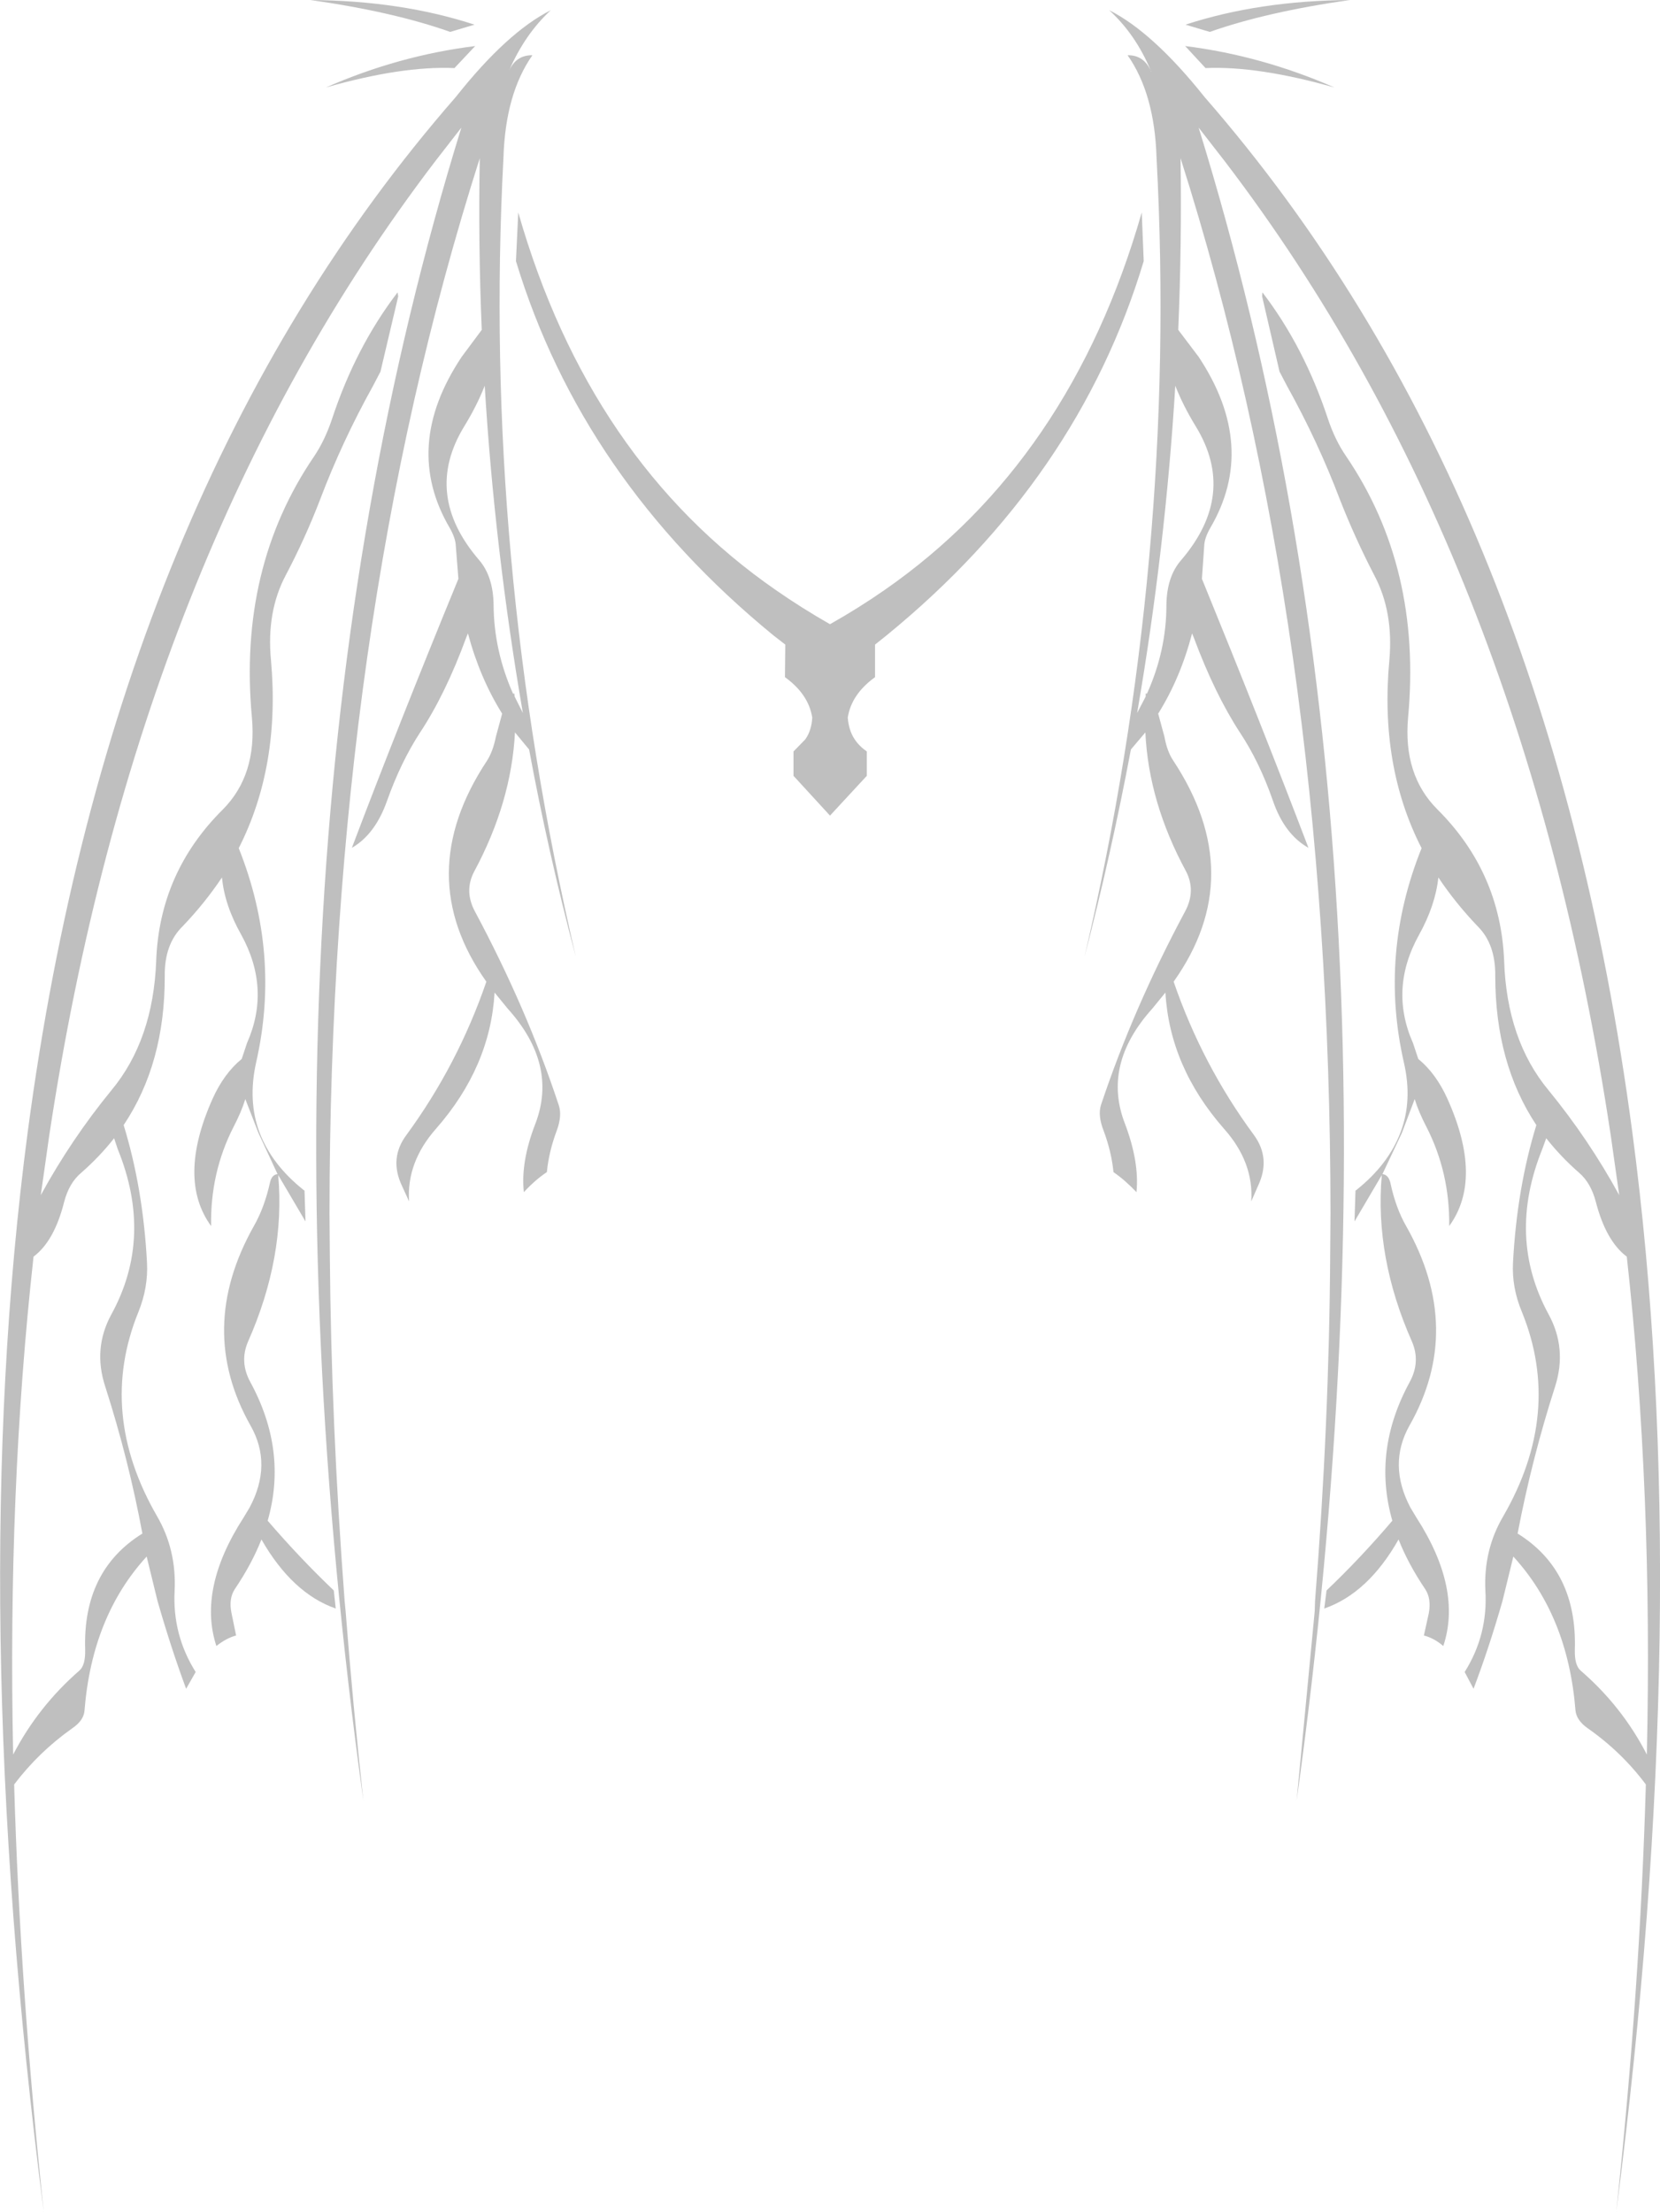 <?xml version="1.0" encoding="UTF-8" standalone="no"?>
<svg xmlns:xlink="http://www.w3.org/1999/xlink" height="336.25px" width="252.4px" xmlns="http://www.w3.org/2000/svg">
  <g transform="matrix(1.0, 0.0, 0.0, 1.0, 126.3, 151.6)">
    <path d="M48.75 -140.75 L48.7 -140.8 Q46.4 -146.35 42.35 -150.05 49.0 -146.7 56.85 -136.85 108.95 -77.1 121.9 20.6 131.4 92.4 119.45 184.65 123.05 150.85 123.95 119.7 120.25 114.75 115.1 111.15 113.4 109.95 113.25 108.45 112.1 94.1 103.8 85.05 L102.15 91.8 Q100.1 98.95 97.75 105.15 L96.4 102.6 Q99.95 96.95 99.55 90.25 99.25 84.05 102.25 78.95 111.35 63.2 105.1 47.85 103.55 44.15 103.75 40.35 104.35 29.05 107.3 19.45 101.05 10.05 101.05 -3.25 101.1 -8.05 98.4 -10.75 95.0 -14.3 92.4 -18.2 91.95 -13.95 89.45 -9.45 84.9 -1.25 88.55 7.0 L89.35 9.4 Q92.05 11.6 93.8 15.5 99.25 27.65 94.05 34.8 94.15 26.7 90.6 19.75 89.4 17.45 88.8 15.5 L86.85 20.65 83.9 26.9 Q84.8 27.0 85.1 28.2 85.9 32.0 87.5 34.8 96.35 50.45 88.0 65.15 84.7 71.05 88.15 77.6 L88.3 77.85 89.05 79.1 Q96.05 89.95 93.15 98.65 91.75 97.45 90.2 97.05 L90.95 93.65 Q91.35 91.45 90.4 90.0 87.8 86.15 86.35 82.45 81.7 90.65 75.05 92.95 L75.4 90.2 Q80.55 85.3 85.4 79.6 82.35 68.95 88.05 58.5 89.7 55.45 88.4 52.4 82.7 39.55 83.8 27.05 L79.65 34.1 79.8 29.4 79.9 29.35 Q84.8 25.45 86.65 20.55 88.5 15.7 87.15 9.9 83.4 -6.6 89.85 -22.65 83.45 -35.15 84.95 -51.25 85.6 -58.6 82.65 -64.15 79.75 -69.75 77.45 -75.6 74.1 -84.45 69.4 -92.9 L68.25 -95.1 65.6 -106.55 65.65 -107.15 Q72.0 -98.85 75.6 -87.95 76.7 -84.65 78.4 -82.2 89.9 -65.25 87.8 -42.55 87.0 -33.75 92.3 -28.5 101.85 -18.95 102.4 -5.55 102.8 6.5 109.15 14.15 115.25 21.6 119.9 30.1 L118.6 20.95 Q105.25 -67.7 59.95 -127.05 L55.95 -132.2 Q90.65 -20.15 70.85 122.15 L73.6 93.35 73.65 91.8 Q75.8 64.75 75.95 39.2 L76.0 32.95 Q75.95 -56.05 53.2 -127.55 53.4 -114.55 52.85 -101.45 L55.95 -97.35 Q65.0 -83.7 57.7 -71.3 56.85 -69.8 56.8 -68.65 L56.45 -63.6 Q65.5 -41.45 72.65 -22.7 69.0 -24.75 67.25 -29.85 65.2 -35.75 62.25 -40.2 58.4 -46.1 55.2 -54.7 L54.95 -55.3 Q53.2 -48.55 49.8 -43.1 L50.75 -39.6 Q51.15 -37.35 52.1 -35.95 63.6 -18.5 52.15 -2.35 56.5 10.3 64.35 20.95 66.95 24.5 65.0 28.65 L63.95 31.05 Q64.35 25.1 59.8 20.0 51.55 10.6 50.9 -0.7 L48.9 1.75 Q41.25 10.25 44.75 19.25 46.95 25.05 46.5 29.65 44.75 27.8 43.0 26.6 42.7 23.5 41.5 20.3 40.6 18.0 41.1 16.4 46.0 1.7 53.9 -13.05 55.55 -16.15 54.05 -19.1 48.35 -29.6 47.85 -40.25 L45.65 -37.65 Q42.7 -21.95 38.6 -6.15 52.8 -66.95 49.55 -127.65 49.25 -137.35 45.15 -143.2 47.6 -143.25 48.7 -140.8 L48.7 -140.7 48.75 -140.75 M53.95 -147.85 Q65.1 -151.5 78.95 -151.6 66.3 -149.8 57.65 -146.75 L53.95 -147.85 M53.9 -144.6 Q65.5 -143.15 76.6 -138.3 64.95 -141.6 57.0 -141.25 L53.9 -144.6 M47.6 -111.9 Q37.65 -78.8 8.5 -55.0 L6.75 -53.6 6.75 -48.65 Q3.15 -46.05 2.6 -42.5 2.75 -40.55 3.65 -39.2 4.35 -38.15 5.5 -37.35 L5.5 -33.65 -0.1 -27.6 -5.65 -33.65 -5.65 -37.35 -3.85 -39.2 Q-2.9 -40.55 -2.8 -42.5 -3.35 -46.05 -6.95 -48.65 L-6.9 -53.6 -8.7 -55.0 Q-37.8 -78.8 -47.85 -111.9 L-47.5 -119.3 Q-36.7 -81.55 -8.35 -61.9 -4.4 -59.15 -0.1 -56.7 4.25 -59.15 8.2 -61.9 36.5 -81.55 47.3 -119.3 L47.6 -111.9 M108.8 21.45 L108.2 23.1 Q102.8 36.5 109.15 48.2 112.0 53.4 110.15 59.2 106.6 70.25 104.45 81.55 113.55 87.2 113.15 99.25 113.1 101.6 114.05 102.4 120.35 107.85 124.1 115.15 125.0 75.1 121.05 39.45 117.9 37.1 116.35 31.15 115.6 28.25 113.8 26.7 111.0 24.25 108.8 21.45 M55.5 -86.8 Q53.6 -89.9 52.4 -92.95 50.9 -68.2 46.6 -43.2 L47.9 -45.7 47.9 -46.15 48.1 -46.15 Q51.05 -52.7 51.05 -59.6 51.1 -63.95 53.3 -66.45 61.85 -76.45 55.5 -86.8 M-60.15 -127.05 Q-105.4 -67.7 -118.8 20.95 L-120.1 30.1 Q-115.45 21.6 -109.35 14.15 -103.0 6.5 -102.55 -5.55 -102.05 -18.95 -92.45 -28.5 -87.2 -33.75 -88.0 -42.55 -90.1 -65.25 -78.55 -82.2 -76.9 -84.65 -75.8 -87.95 -72.2 -98.85 -65.85 -107.15 L-65.75 -106.55 -68.45 -95.1 -69.6 -92.9 Q-74.3 -84.45 -77.65 -75.6 -79.9 -69.75 -82.85 -64.15 -85.8 -58.6 -85.1 -51.25 -83.65 -35.15 -90.0 -22.65 -83.6 -6.6 -87.35 9.9 -88.65 15.7 -86.85 20.55 -85.0 25.45 -80.1 29.35 L-80.0 29.4 -79.85 34.1 -84.0 27.05 Q-82.9 39.55 -88.6 52.4 -89.9 55.45 -88.25 58.5 -82.55 68.95 -85.6 79.6 -80.7 85.3 -75.55 90.2 L-75.25 92.95 Q-81.85 90.65 -86.55 82.45 -88.0 86.15 -90.6 90.0 -91.55 91.45 -91.1 93.65 L-90.4 97.05 Q-91.9 97.45 -93.4 98.65 -96.25 89.95 -89.25 79.1 L-88.5 77.85 -88.35 77.6 Q-84.85 71.05 -88.2 65.15 -96.5 50.45 -87.7 34.8 -86.1 32.0 -85.25 28.2 -85.0 27.0 -84.1 26.9 L-87.0 20.65 -89.0 15.5 Q-89.6 17.45 -90.8 19.75 -94.35 26.7 -94.2 34.8 -99.4 27.65 -94.0 15.5 -92.25 11.6 -89.55 9.4 L-88.75 7.0 Q-85.1 -1.25 -89.6 -9.45 -92.15 -13.95 -92.55 -18.2 -95.15 -14.3 -98.55 -10.75 -101.3 -8.05 -101.25 -3.25 -101.2 10.05 -107.5 19.45 -104.55 29.05 -103.95 40.35 -103.75 44.15 -105.25 47.85 -111.5 63.2 -102.4 78.95 -99.45 84.05 -99.75 90.25 -100.1 96.95 -96.55 102.6 L-98.0 105.15 Q-100.3 98.95 -102.35 91.8 L-104.0 85.05 Q-112.3 94.1 -113.45 108.45 -113.55 109.95 -115.3 111.15 -120.4 114.75 -124.15 119.7 -123.25 150.85 -119.65 184.65 -131.55 92.4 -122.1 20.6 -109.15 -77.1 -57.0 -136.85 -49.2 -146.7 -42.55 -150.05 -46.5 -146.4 -48.9 -140.85 -47.8 -143.25 -45.35 -143.2 -49.45 -137.35 -49.75 -127.65 -52.95 -66.95 -38.75 -6.15 -42.95 -21.95 -45.85 -37.65 L-48.0 -40.25 Q-48.55 -29.6 -54.2 -19.1 -55.75 -16.15 -54.1 -13.05 -46.2 1.7 -41.35 16.4 -40.8 18.0 -41.65 20.3 -42.85 23.5 -43.15 26.6 -44.95 27.8 -46.65 29.65 -47.15 25.05 -44.9 19.25 -41.45 10.25 -49.1 1.75 L-51.1 -0.7 Q-51.75 10.6 -60.0 20.0 -64.5 25.1 -64.1 31.05 L-65.2 28.65 Q-67.15 24.5 -64.5 20.95 -56.7 10.3 -52.35 -2.35 -63.8 -18.5 -52.25 -35.95 -51.35 -37.35 -50.9 -39.6 L-49.95 -43.1 Q-53.35 -48.55 -55.15 -55.3 L-55.4 -54.7 Q-58.55 -46.1 -62.45 -40.2 -65.35 -35.75 -67.45 -29.85 -69.25 -24.75 -72.8 -22.7 -65.7 -41.45 -56.6 -63.6 L-57.0 -68.65 Q-57.05 -69.8 -57.9 -71.3 -65.2 -83.7 -56.1 -97.35 L-53.05 -101.45 Q-53.6 -114.55 -53.35 -127.55 -76.15 -56.05 -76.2 32.95 L-76.15 39.2 Q-75.95 64.75 -73.9 91.8 L-73.75 93.35 Q-72.65 107.55 -71.05 122.15 -90.8 -20.15 -56.15 -132.2 L-60.15 -127.05 M-54.05 -144.6 L-57.2 -141.25 Q-65.2 -141.6 -76.75 -138.3 -65.7 -143.15 -54.05 -144.6 M-57.85 -146.75 Q-66.45 -149.8 -79.1 -151.6 -65.3 -151.5 -54.15 -147.85 L-57.85 -146.75 M-55.7 -86.8 Q-62.05 -76.45 -53.45 -66.45 -51.3 -63.95 -51.25 -59.6 -51.2 -52.7 -48.3 -46.15 L-48.1 -46.15 -48.05 -45.7 -46.8 -43.2 Q-51.1 -68.2 -52.6 -92.95 -53.8 -89.9 -55.7 -86.8 M-108.95 21.45 Q-111.15 24.25 -113.95 26.7 -115.8 28.25 -116.55 31.15 -118.05 37.1 -121.2 39.45 -125.15 75.1 -124.3 115.15 -120.5 107.85 -114.25 102.4 -113.3 101.6 -113.35 99.25 -113.75 87.2 -104.65 81.55 -106.75 70.25 -110.3 59.2 -112.2 53.4 -109.35 48.2 -102.95 36.5 -108.4 23.1 L-108.95 21.45" fill="#000000" fill-opacity="0.251" fill-rule="evenodd" stroke="none"/>
  </g>
</svg>

